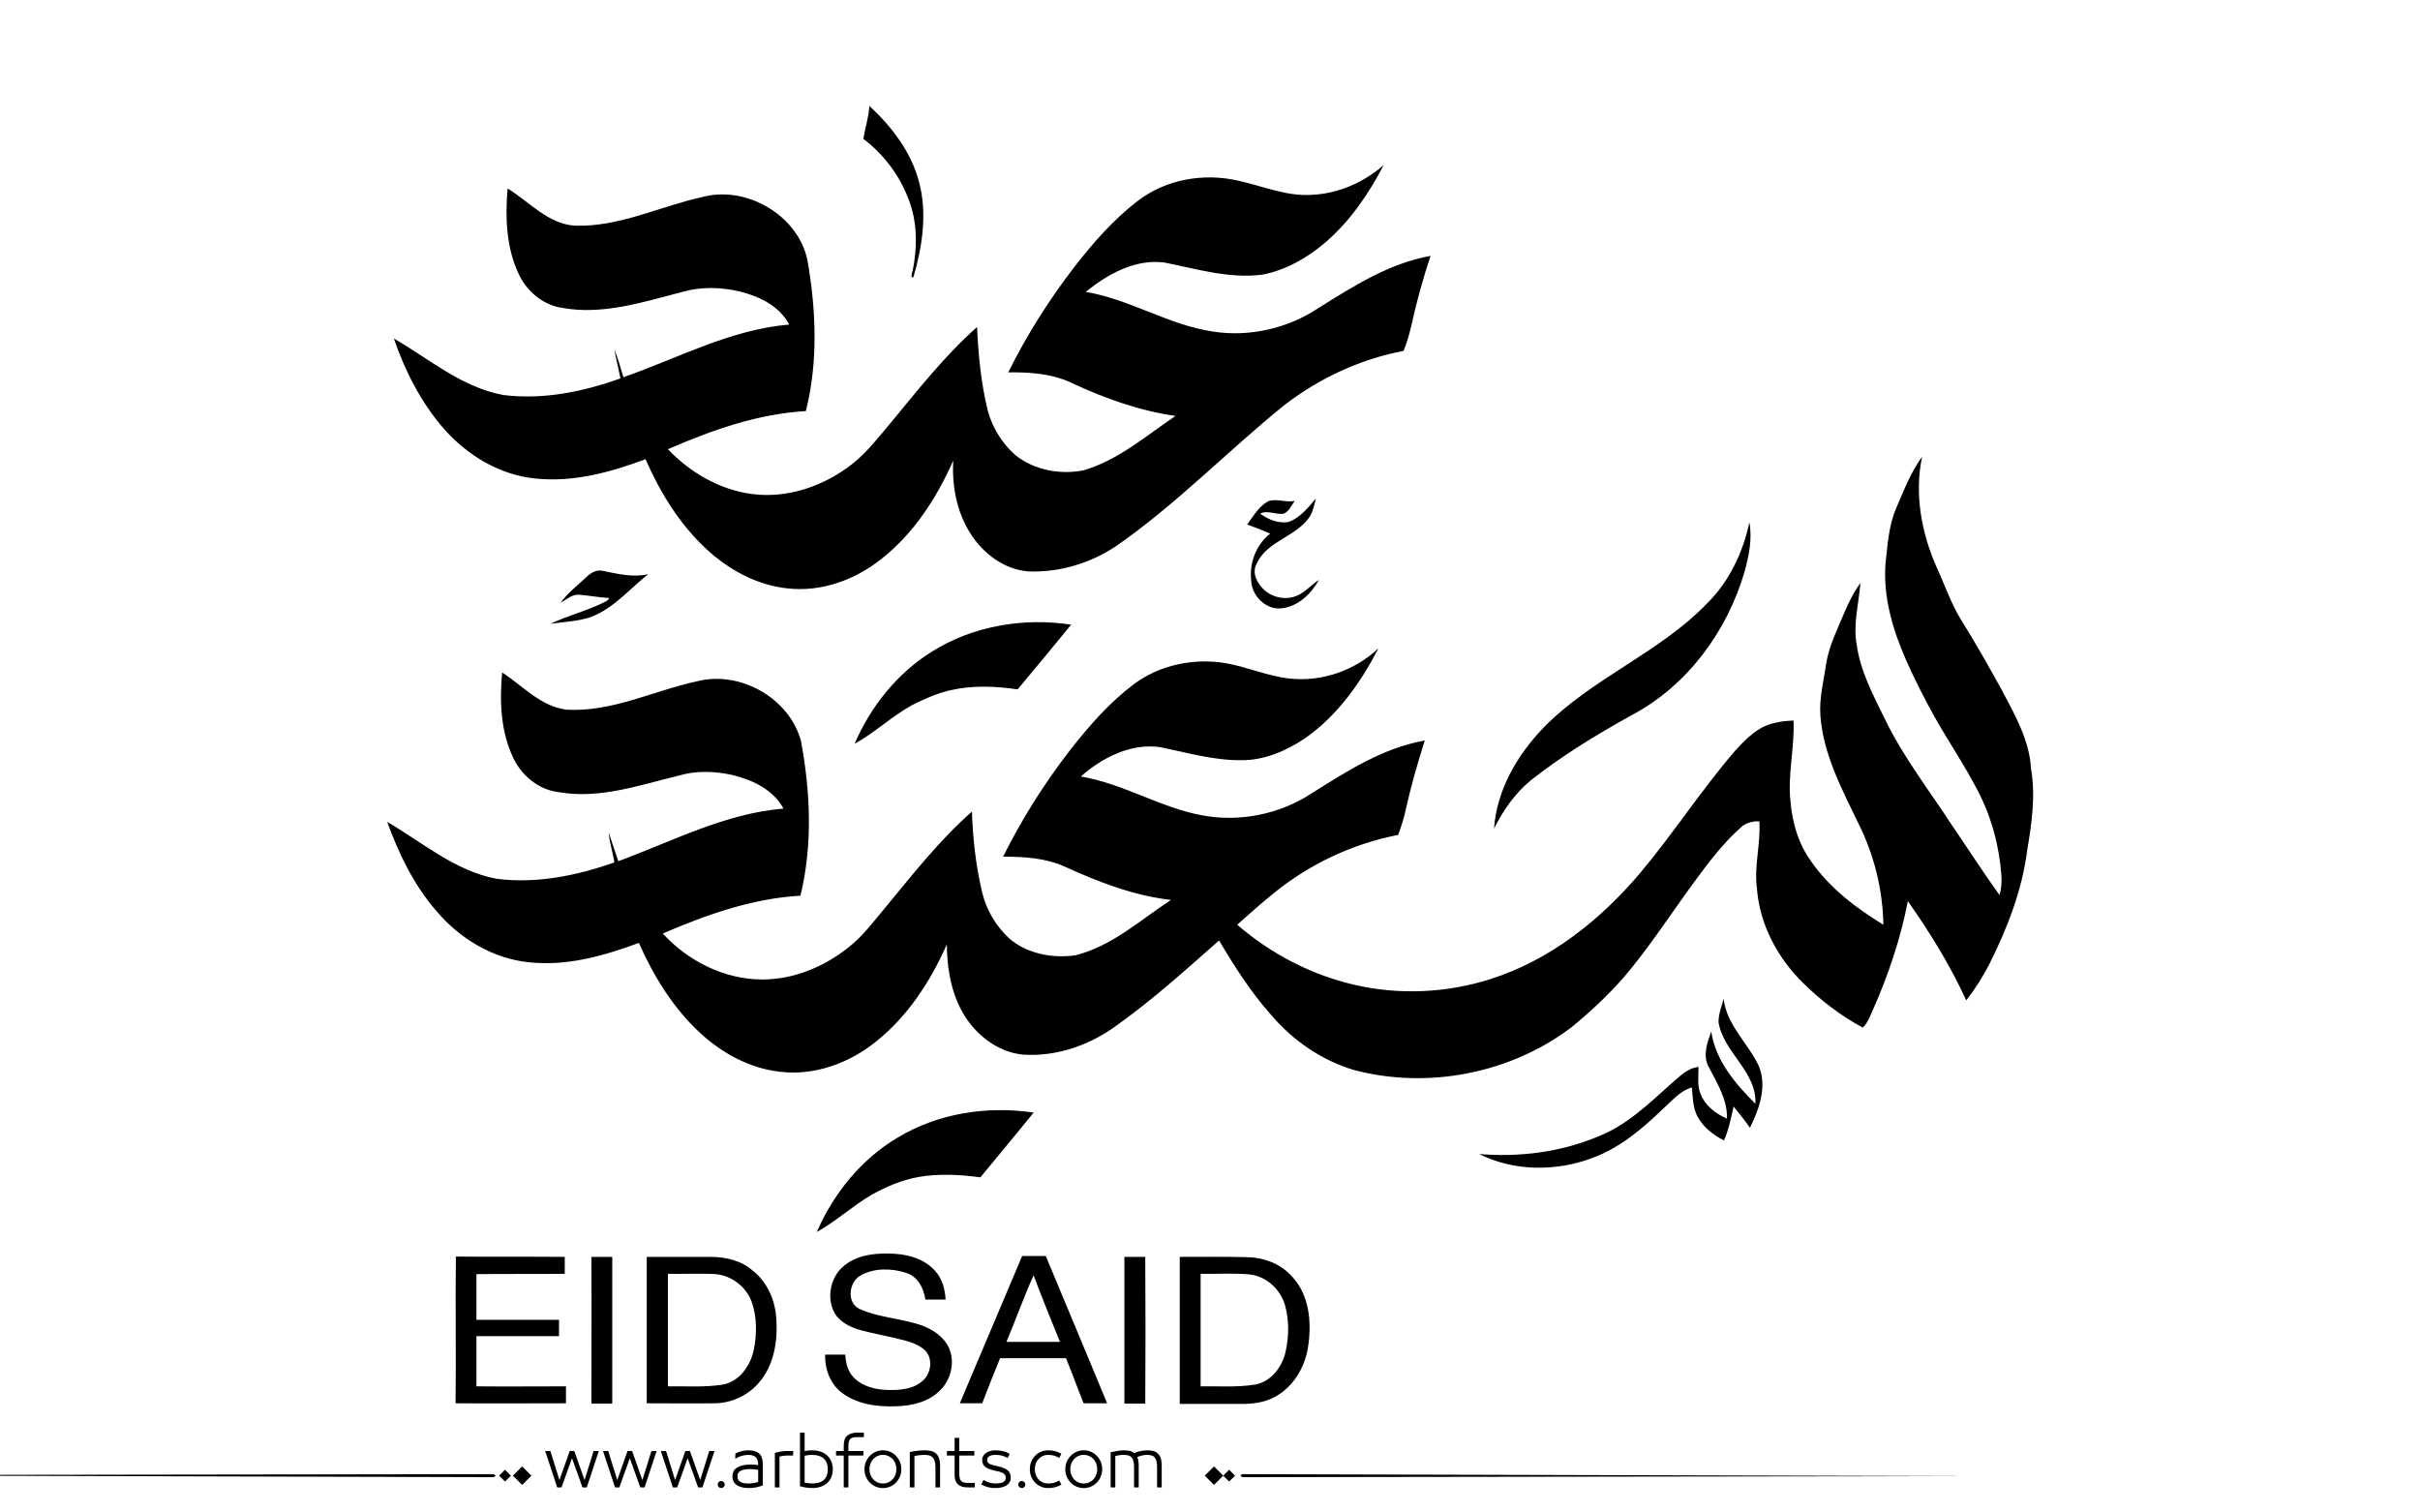 <?xml version="1.0" encoding="utf-8"?>
<!-- Generator: Adobe Illustrator 21.0.0, SVG Export Plug-In . SVG Version: 6.00 Build 0)  -->
<svg version="1.1" id="Layer_1" xmlns="http://www.w3.org/2000/svg" xmlns:xlink="http://www.w3.org/1999/xlink" x="0px" y="0px"
	 viewBox="0 0 800 500" style="enable-background:new 0 0 800 500;" xml:space="preserve">
<g id="XMLID_670_">
	<path fill="#000000" id="XMLID_1460_" d="M287.4,35c7.4,6.9,13.8,15.2,16.4,25.1c2.8,10.3,1.1,21.4-1.8,31.4c-1.1,1-0.6-1.4-0.3-1.9
		c1.6-7.9,1.6-16.6-1.5-24.1c-3-7.8-8.2-14.6-14.8-19.6C286,42.2,287.2,38.7,287.4,35 M433.7,64.4c8.8-0.4,17.1-4.1,23.7-9.8
		c-4.9,9.4-11,18.4-19.1,25.4c-6,5.2-13.2,9.3-21,10.8c-11,1.4-21.7-1.9-32.3-4c-9.7-1.3-18.8,3.8-26.1,9.7
		c14.6,2.4,27.3,10.9,42,13.1c12.1,1.9,24.8-1,35-7.8c11.5-7.2,23.4-14.8,37-17.2c-2.5,7.5-4.6,15.1-6.3,22.9
		c-0.7,2.9-1.5,5.8-2.6,8.5c-14.3,2.7-27.8,9-39.4,17.9c-18.8,15.2-35.7,32.8-55.6,46.6c-8.5,5.7-18.8,8.8-29,8.4
		c-8.1-0.6-15.1-6-19.3-12.7c-4.5-7.1-6-15.7-5.6-23.9c-5.5,12.4-13.1,24.2-23.9,32.6c-8.7,6.9-19.9,10.9-31,9.6
		c-10.1-1.1-19.4-6.2-26.8-13.1c-8.8-8.2-15.2-18.6-20-29.6c-11.5,4.3-23.8,7.7-36.3,6.4c-11.8-1.1-22.7-7.7-30.4-16.5
		c-7.5-8.6-12.8-19-16.5-29.8c11.8,6.8,22.5,16.2,36.3,18.7c13.1,1.6,26.3-1.1,38.6-5.5c-0.6-3.3-1.5-6.4-2-9.7c1.1,3,2.1,6.2,3,9.3
		c18.1-6.3,35.4-15.8,54.8-17.4c-3.2-6.1-9.8-9.3-16.2-10.9c-6.2-1.5-12.9-1.7-19.1,0.1c-12.9,3.3-26.1,7.7-39.6,5.3
		c-6.6-0.9-12.1-5.7-14.7-11.6c-4-8.7-4.3-18.5-3.5-27.9C175,66.7,181.1,74,190,74.6c14.6,0.5,27.9-6.3,41.9-9.4
		c14.6-4.1,31.8,5.8,35,20.7c2.9,16.5,3.6,33.7-0.5,50c-15.9,0.9-31.1,6.3-45.6,12.6c7.3,7.7,17.1,13.4,27.7,14.8
		c11.8,1.6,23.9-2.6,33.2-9.9c5-3.9,8.8-9,12.9-13.8c9-10.9,17.8-22.1,28.4-31.5c0.4,9.2,1.3,18.5,3.5,27.5
		c1.5,5.7,4.7,10.9,9.1,14.8c6.2,5,14.8,6.6,22.5,5.1c11.5-3.3,20.7-11.4,30.5-18c-11.9-1.7-23.4-5.8-34.3-10.9
		c-6.5-3.1-13.9-3.6-21-3.5c6.2-12.5,13.7-24.3,22.2-35.3c6.1-7.8,12.7-15.3,20.5-21.3c9.3-7.2,21.8-9.4,33.2-6.8
		C417.5,61.5,425.3,65,433.7,64.4 M626.8,168.1c2.5-5.8,4.8-11.9,8.6-17.1c-2.6,12.4-0.2,25.3,4.9,36.7c2.7,5.9,4.8,12.2,8.3,17.7
		c4.6,7.4,8.9,15,13.1,22.6c4.3,8.2,9.2,16.6,9.7,26.1c1.6,9.1,0.2,18.3-1.3,27.3c-1.7,13.1-6.6,25.6-12.5,37.4
		c-2.2,4.2-4.7,8.2-7.6,11.9c-5.3-11.6-12-22.4-19.3-32.8c-2.4,12.3-6.4,24.3-11.5,35.8c-1,2.1-1.7,4.4-3.4,6
		c-7.3-3.9-13.9-9-19.8-14.8c-8.4-8.3-14.3-19.3-15.2-31.2c-1-7.4,1.3-14.8,0.8-22.2c-2.3-0.1-4.7,0.6-6.3,2.2
		c-5.9,5.3-10.7,11.7-15.4,18.1c-7.7,10.5-14.8,21.6-23.3,31.5c-5.2,5.9-11,11.3-17.1,16.3c-20.2,15.3-47.5,20.6-72,14.1
		c-10.6-3.2-20.1-9.7-27.3-18.2c-6.7-7.5-12.1-16-17.2-24.6c-10.9,9.6-21.7,19.4-33.6,27.9c-8.6,6.4-19.2,10.3-30,9.9
		c-6.9-0.2-13.3-4-17.8-9.2c-6.5-7.5-8.5-17.6-8.6-27.3c-5.4,12.2-12.9,23.8-23.5,32.2c-8.8,7.1-20.4,11.3-31.7,9.9
		c-9.8-1.1-18.9-6-26.1-12.6c-9-8.2-15.6-18.9-20.5-30c-11.6,4.3-23.9,7.8-36.4,6.4c-11.9-1.2-22.8-7.8-30.5-16.9
		c-7.5-8.6-12.5-19-16.3-29.5c11.7,6.8,22.4,16.2,36.1,18.8c13.2,1.7,26.5-1,39-5.4c-0.5-3.3-1.6-6.5-1.9-9.9
		c1.1,3.1,2.1,6.3,3.2,9.5c17.9-6.6,35.3-15.8,54.6-17.4c-3.4-6.3-10.3-9.5-16.9-11.1c-5.8-1.3-12-1.5-17.7,0.2
		c-12.9,3.1-26,7.8-39.5,5.5c-6.6-0.7-12.3-5.3-15.1-11.1c-4.3-8.8-4.7-18.9-3.8-28.5c6.8,4.4,12.7,11.2,21.2,12.3
		c15.1,0.9,28.9-6.3,43.3-9.4c14.2-3.6,30.5,5.6,34.3,19.8c3.1,16.8,3.9,34.4-0.2,51.1c-15.9,0.9-31.1,6.3-45.5,12.5
		c8.3,9.1,20.4,15.2,32.9,15.2c10.4,0,20.5-4.2,28.6-10.7c4.7-3.7,8.2-8.5,12-13c9.1-11,17.9-22.3,28.7-31.8c0.3,9,1.3,18,3.4,26.8
		c1.4,5.8,4.6,11.1,8.9,15.1c5.9,5.1,14.3,6.7,21.9,5.6c12.1-3,21.5-11.7,31.6-18.3c-12.3-1.4-23.9-5.9-35.1-11
		c-6.4-2.9-13.5-3.3-20.4-3.3c6.2-12.5,13.7-24.3,22.2-35.3c6.2-7.9,12.9-15.6,21-21.7c8.5-6.4,19.8-8.7,30.2-7
		c7.2,1.2,13.9,4.3,21.2,5.1c10.7,1.2,21.7-2.6,29.5-10c-5.9,11.4-13.6,22.3-24.2,29.7c-6.2,4.2-13.6,7.4-21.2,7.3
		c-9.1,0.1-17.9-2.5-26.7-4.3c-9.7-1.4-19.2,3.4-26.3,9.7c13.9,2.3,26.1,10.2,39.9,12.8c12.5,2.4,25.9-0.3,36.5-7.3
		c11.6-7.3,23.6-15,37.3-17.4c-2.4,7.5-4.6,15.2-6.3,22.9c-0.6,2.8-1.5,5.6-2.5,8.3c-14.9,2.9-29,9.5-40.8,19
		c-4.2,3.4-8.3,7-12.4,10.7c11,9.5,24.3,16.5,38.5,19.8c14.8,3.5,30.6,2.8,45.1-1.8c19.7-6.2,36.4-19.5,49.6-35.1
		c10.9-13,20.2-27.4,31.3-40.3c3.7-4.1,7.9-8.4,13.6-9.4c1.9-0.5,3.9-0.6,5.8-0.7c0.4,9-2,17.8-1,26.8c0.6,7.1,2.7,14.2,7,20
		c6.1,8.7,14.7,15.2,23.7,20.7c-0.2-11.5-3-22.9-8.1-33.2c-5.5-11.4-11.7-22.9-12.7-35.7c-0.5-5.9,1.1-11.7,1.9-17.5
		c1-6,3.8-11.5,6.1-17c1.4-3.4,3.1-6.6,5.2-9.6c-0.5,6.8-2.5,13.7-1.2,20.5c1.2,8.7,5.4,16.5,9.2,24.3c6.1,12.7,14.8,23.8,22.4,35.5
		c5.2,7.6,10.2,15.4,15.6,22.9c0.6-2.1,0.8-4.4,0.6-6.6c-0.7-9.9-3.4-19.6-8-28.3c-4.1-7.9-9.1-15.3-13.5-23c-3.6-6.4-7-13-10-19.8
		c-4.4-10-7.6-20.8-6.8-31.8C624,180.3,624.3,173.9,626.8,168.1 M426.1,172.5c3.8-1.4,6.4-4.8,8.9-7.7c-0.5,2-0.9,4-1.9,5.8
		c-4.4,6.9-14.3,8.1-17.7,15.8c-1.7,3.1,0.3,6.6,2.6,8.7c3,2.6,7.4,3.4,11,1.7c2.7-1.2,4.6-3.6,7-5.1c-2.5,4.6-6.9,8.8-12.3,9.4
		c-5.3,0.6-10-4.2-10.1-9.4c-0.6-5.7,1.7-11.7,6.3-15.3c-2.5-1.1-5-2.1-7.6-3c2-2.8,3.8-5.9,6.9-7.7c2.9-1,5.9,0.5,8.8-0.1
		c-1.1,1.5-1.8,3.4-3.6,4.2c-2.6,0.5-5.3-1.3-7.8,0C419.3,171.8,422.8,173.2,426.1,172.5 M578.3,172.7c1,5.3-0.1,10.8-1.5,16
		c-5.7,19.8-18.9,37.9-37.2,47.6c-11.7,6.5-23.1,13.4-33.6,21.7c-5.2,4.3-9.1,9.9-12.1,15.9c0.9-12.8,7.7-24.4,16.5-33.5
		c16-16.3,38.3-24.6,54.1-41.1C571.7,192.1,576.2,182.6,578.3,172.7 M193.7,190.9c1.4-1.4,3.4-2.7,5.5-2.2c5,1,10.1,2.3,15.1,1.1
		c-6.2,4.9-11.4,11.3-19,14.2c-4.3,1.4-8.8,1.6-13.3,2.2c5.9-2.8,12.3-4.3,18.1-7.3c0.6-0.3,1-0.6,1.3-1.2c-3.3-0.2-6.6-0.8-9.9-1.1
		c-2.4-0.2-4.2,1.6-6.2,2.7C187.6,196,190.9,193.6,193.7,190.9 M308.1,215.4c13.5-8.5,30.3-11.3,46-8.9
		c-5.9,7.2-11.7,14.3-17.7,21.4c-7.4-1.1-15-1.4-22.3,0.3c-4.4,1-8.6,2.9-12.6,4.9c-6.7,3.7-12.3,9.1-19,12.8
		C287.8,233.6,296.6,222.5,308.1,215.4 M569.8,330.2c1,8.8,8.2,14.7,11.7,22.4c2.7,6.7,0,14.1-3,20.2c-1.7-2.4-3.5-4.7-5.4-7
		c-0.9,3.8-1.6,7.7-3.2,11.2c-3.6-1.8-6.9-4.4-8.8-8c-1.5-2.9-1.5-6.3-1.8-9.5c-4,1.1-6.6,4.5-9.6,7.1c-6.8,6.6-14.3,12.9-23.3,16.2
		c-11.9,4.5-25.9,4.5-37.4-1.3c13.3,1.1,26.9-0.6,39.3-5.8c9.3-3.6,16.6-10.7,24-17.3c2.7-2.3,5.4-5.3,9.2-5.7c0,3-0.5,6.2,0.7,9
		c1.5,3.8,5,6.5,8.7,8.1c0.2-6.4-3.4-11.9-6.2-17.4c-1.8-3.7-0.3-7.8,1-11.4c1.4,9.6,8,17.3,14.6,23.9c0.5-10.7-10.6-17-12.2-27
		C568.1,335.3,569.1,332.7,569.8,330.2 M296.7,376.1c13.4-8.1,29.6-10.6,45-8.3c-5.8,7.2-11.7,14.2-17.6,21.4
		c-6.8-0.9-13.7-1.3-20.5-0.1c-5.5,1-10.7,3.2-15.5,5.9c-6.3,3.7-11.7,8.7-18.1,12.3C275.5,394.6,284.7,383.2,296.7,376.1
		L296.7,376.1z"/>
	<path fill="#000000" id="XMLID_671_" d="M278.5,418.9c4-3.7,9.7-4.6,15-4.5c5.6,0,11.6,1.3,15.5,5.6c2.5,2.6,3.4,6.2,3.6,9.6c-2.2,0-4.5,0-6.7,0
		c-0.5-3.7-2.5-7.6-6.3-8.8c-4.9-1.6-10.7-1.7-15.2,0.9c-3.8,2.2-4.6,8.9-0.3,11c6.7,3,14.2,3.1,21,5.6c3.6,1.4,7.1,3.8,8.7,7.5
		c1.9,4.6,0.6,10.3-3,13.8c-3.8,3.9-9.5,5.2-14.9,5.3c-6.1,0.2-12.5-0.7-17.5-4.4c-3.9-2.9-5.8-7.9-5.6-12.7c2.2,0,4.4,0,6.6,0
		c0.2,2.5,0.7,5.1,2.4,7.1c2.9,3.4,7.5,4.5,11.8,4.6c4,0.1,8.6-0.3,11.6-3.2c2.6-2.4,3.2-7,0.8-9.7c-1.9-1.9-4.5-2.8-7-3.5
		c-4.9-1.3-9.8-2.1-14.6-3.4c-3.4-1-7-2.7-8.7-6C273.3,428.9,274.5,422.5,278.5,418.9 M337.9,415.2c2.6,0,5.2,0,7.8,0
		c6.8,16.3,13.6,32.5,20.3,48.7c-2.6,0-5.2,0-7.8,0c-2-5-3.8-10-5.8-14.9c-7.3,0-14.5,0-21.8,0c-2,4.9-4,9.9-5.9,14.9
		c-2.5,0-4.9,0-7.4,0C324.2,447.7,331,431.4,337.9,415.2 M332.7,443.6c5.9,0,11.8,0,17.7,0c-2.9-7.3-6-14.6-8.7-22
		C338.4,428.8,335.8,436.3,332.7,443.6 M150.6,463.9c0.2-16.2-0.1-32.3,0.1-48.5c12,0.1,24,0,36,0.1c0,1.9,0,3.7,0,5.6
		c-9.7,0.1-19.5,0-29.2,0.1c0,5,0,10.1,0,15.1c9.1,0,18.2,0,27.3,0c0,1.8,0,3.6,0,5.4c-9.1,0-18.2,0-27.3,0c0,5.5,0,11.1,0,16.6
		c9.9,0.1,19.7,0,29.6,0c0,1.9,0,3.7,0,5.6C174.9,463.9,162.8,464,150.6,463.9 M195.5,415.5c2.3,0,4.6,0,6.9,0c0,16.2,0,32.3,0,48.5
		c-2.3,0-4.6,0-6.9,0C195.5,447.8,195.6,431.6,195.5,415.5 M213.8,415.5c7,0,14.1,0,21.1,0c5,0,10.2,1.2,14,4.6
		c4.7,3.7,7.3,9.6,7.7,15.5c0.6,7.6-0.7,15.9-5.9,21.7c-3.6,4.1-8.9,6.5-14.3,6.6c-7.5,0.1-15.1,0-22.6,0
		C213.8,447.8,213.8,431.6,213.8,415.5 M220.8,421.1c0,12.4,0,24.8,0,37.2c6-0.1,12.2,0.4,18.2-0.6c5.5-1,9.1-6.3,10.2-11.5
		c1-5.2,1.1-10.7-0.7-15.8c-1.8-5-6.6-8.7-11.9-9.2C231.3,420.9,226,421.2,220.8,421.1 M371.7,415.5c2.3,0,4.6,0,6.9,0
		c0.1,16.2,0.1,32.4,0,48.5c-2.3,0-4.6,0-6.9,0C371.7,447.8,371.7,431.6,371.7,415.5 M390,415.5c7.5,0,14.9-0.1,22.4,0.1
		c5.6,0.1,11.2,2.3,14.9,6.6c5.5,6,6.3,14.8,5.2,22.5c-0.9,6.9-4.7,13.6-10.9,17c-3.7,2.1-8,2.5-12.2,2.4c-6.5,0-12.9,0-19.4,0
		C390,447.8,390,431.6,390,415.5 M396.9,421.1c0,12.4,0,24.8,0,37.2c6-0.1,12.1,0.4,18.1-0.6c5.3-1,8.9-5.9,10-10.9
		c1.1-5,1.2-10.3-0.2-15.3c-1.5-5.3-6.2-9.6-11.7-10.2C407.8,420.8,402.3,421.2,396.9,421.1L396.9,421.1z"/>
</g>
<path fill="#000000" d="M273.602,481.306c-0.578-0.576-1.301-1.03-2.174-1.362c-0.873-0.331-1.885-0.497-3.039-0.497
	c-0.663,0-1.463,0.079-2.4,0.238v-6.077h-1.535v17.711c0.706,0.202,1.402,0.354,2.087,0.454s1.301,0.151,1.849,0.151
	c1.153,0,2.166-0.162,3.039-0.486s1.596-0.764,2.174-1.319c0.576-0.555,1.006-1.211,1.287-1.968s0.42-1.561,0.42-2.411
	s-0.139-1.657-0.42-2.422C274.608,482.554,274.178,481.883,273.602,481.306z M272.391,489.167c-0.852,0.829-2.17,1.243-3.958,1.243
	c-0.39,0-0.805-0.032-1.244-0.097c-0.439-0.065-0.84-0.134-1.2-0.206v-8.845c0.447-0.115,0.887-0.194,1.319-0.237
	c0.433-0.044,0.808-0.065,1.125-0.065c0.894,0,1.668,0.112,2.325,0.335c0.656,0.224,1.199,0.545,1.633,0.963
	c0.432,0.418,0.752,0.919,0.961,1.503s0.314,1.243,0.314,1.979C273.667,487.195,273.241,488.338,272.391,489.167z M247.392,479.446
	c-0.62,0-1.297,0.079-2.033,0.238c-0.735,0.158-1.485,0.433-2.249,0.821l-0.065,1.73c0.548-0.303,0.973-0.52,1.276-0.649
	s0.624-0.237,0.962-0.324c0.338-0.086,0.677-0.158,1.016-0.216s0.667-0.087,0.984-0.087c1.139,0,1.982,0.249,2.53,0.746
	s0.822,1.33,0.822,2.498v0.13c-0.332-0.044-0.732-0.087-1.2-0.13c-0.469-0.043-0.876-0.065-1.222-0.065
	c-1.831,0-3.302,0.311-4.412,0.931c-1.11,0.619-1.665,1.644-1.665,3.07c0,0.707,0.155,1.305,0.465,1.795
	c0.31,0.49,0.713,0.88,1.211,1.168s1.067,0.497,1.708,0.627c0.641,0.13,1.308,0.194,2,0.194c0.807,0,1.6-0.072,2.378-0.216
	c0.779-0.145,1.536-0.368,2.271-0.671v-7.028c0-1.585-0.397-2.742-1.189-3.471C250.189,479.811,248.992,479.446,247.392,479.446z
	 M250.636,489.892c-0.375,0.144-0.858,0.267-1.449,0.367c-0.591,0.102-1.183,0.151-1.773,0.151c-0.505,0-0.984-0.035-1.438-0.108
	c-0.454-0.071-0.84-0.197-1.157-0.378c-0.317-0.18-0.57-0.414-0.757-0.703c-0.188-0.288-0.281-0.663-0.281-1.124
	c0-0.52,0.111-0.934,0.335-1.244c0.224-0.31,0.533-0.551,0.93-0.724c0.396-0.174,0.85-0.296,1.362-0.368
	c0.511-0.072,1.041-0.108,1.589-0.108c0.476,0,0.984,0.029,1.524,0.087c0.541,0.058,0.912,0.108,1.114,0.151V489.892z
	 M258.032,479.868c-0.649,0.122-1.276,0.263-1.881,0.422v11.418h1.535v-10.186c0.202-0.072,0.563-0.147,1.082-0.228
	c0.519-0.079,1.002-0.118,1.449-0.118h1.989v-1.492H260C259.336,479.685,258.681,479.746,258.032,479.868z M-77.92,487.667
	l241.145,0.656l0.663-0.433l-0.632-0.564L-77.92,487.667z M164.994,487.825l1.95,1.95l1.95-1.95l-1.95-1.95L164.994,487.825z
	 M169.559,487.825l3.057,3.057l3.057-3.057l-3.057-3.057L169.559,487.825z M212.359,489.286l-3.395-9.602h-1.514l-3.396,9.602
	l-2.984-9.602h-1.73l3.979,12.023h1.428l3.46-9.645l3.46,9.645h1.427l3.979-12.023h-1.73L212.359,489.286z M238.418,489.589
	c-0.317,0-0.591,0.115-0.822,0.346c-0.231,0.23-0.346,0.505-0.346,0.822c0,0.316,0.115,0.591,0.346,0.821
	c0.23,0.23,0.504,0.346,0.822,0.346c0.317,0,0.591-0.115,0.822-0.346c0.23-0.23,0.346-0.505,0.346-0.821
	c0-0.317-0.116-0.592-0.346-0.822C239.009,489.704,238.735,489.589,238.418,489.589z M193.243,489.286l-3.395-9.602h-1.514
	l-3.396,9.602l-2.984-9.602h-1.73l3.979,12.023h1.428l3.46-9.645l3.46,9.645h1.427l3.979-12.023h-1.73L193.243,489.286z
	 M231.476,489.286l-3.395-9.602h-1.514l-3.396,9.602l-2.984-9.602h-1.73l3.979,12.023h1.428l3.46-9.645l3.46,9.645h1.427
	l3.979-12.023h-1.73L231.476,489.286z M382.732,480.474c-0.426-0.396-0.938-0.667-1.535-0.812c-0.598-0.144-1.271-0.216-2.021-0.216
	c-0.664,0-1.393,0.09-2.184,0.271c-0.793,0.181-1.471,0.4-2.033,0.659c-0.346-0.331-0.818-0.569-1.416-0.714
	c-0.6-0.144-1.273-0.216-2.023-0.216c-0.635,0-1.268,0.058-1.902,0.173l-2.465,0.454v11.635h1.535v-10.38
	c0.447-0.102,0.883-0.188,1.309-0.26c0.424-0.072,0.896-0.108,1.416-0.108c0.605,0,1.125,0.058,1.557,0.173
	c0.434,0.116,0.789,0.321,1.07,0.616c0.281,0.296,0.494,0.711,0.639,1.244s0.217,1.24,0.217,2.119v6.596h1.535v-7.201
	c0-0.663-0.055-1.243-0.162-1.741c-0.109-0.497-0.213-0.861-0.314-1.092c0.086-0.043,0.281-0.119,0.584-0.228
	c0.303-0.107,0.602-0.197,0.898-0.27c0.295-0.072,0.586-0.126,0.875-0.162s0.547-0.055,0.779-0.055c0.59,0,1.102,0.058,1.535,0.173
	c0.432,0.116,0.781,0.317,1.049,0.605c0.266,0.289,0.471,0.703,0.615,1.244c0.145,0.54,0.217,1.251,0.217,2.13v6.596h1.535v-7.201
	c0-0.995-0.111-1.816-0.336-2.466C383.482,481.393,383.158,480.87,382.732,480.474z M280.1,474.581
	c-0.785,0.648-1.18,1.729-1.18,3.243v1.86h-2.551v1.492h2.551v10.531h1.537v-10.531h4.973v-1.492h-4.973v-1.471
	c0-0.635,0.045-1.149,0.141-1.546c0.094-0.396,0.24-0.707,0.443-0.931c0.201-0.223,0.475-0.385,0.82-0.486
	c0.346-0.101,0.779-0.151,1.299-0.151h2.422v-1.492h-2.271C281.956,473.607,280.885,473.932,280.1,474.581z M398.273,487.825
	l3.057,3.057l3.057-3.057l-3.057-3.057L398.273,487.825z M343.322,482.322c0.389-0.418,0.854-0.749,1.395-0.994
	s1.135-0.368,1.783-0.368c0.736,0,1.373,0.076,1.914,0.228s1.121,0.414,1.74,0.789l0.715-1.405c-0.707-0.39-1.393-0.674-2.055-0.854
	c-0.664-0.181-1.436-0.271-2.314-0.271c-0.85,0-1.639,0.155-2.367,0.465c-0.729,0.311-1.367,0.746-1.914,1.309
	c-0.549,0.563-0.98,1.222-1.297,1.979c-0.317,0.757-0.476,1.59-0.476,2.498s0.158,1.74,0.476,2.497
	c0.316,0.757,0.748,1.413,1.297,1.969c0.547,0.555,1.186,0.987,1.914,1.297c0.729,0.311,1.518,0.465,2.367,0.465
	c0.879,0,1.65-0.09,2.314-0.27c0.662-0.181,1.348-0.466,2.055-0.854l-0.715-1.406c-0.619,0.375-1.199,0.639-1.74,0.79
	s-1.178,0.227-1.914,0.227c-0.648,0-1.242-0.119-1.783-0.356c-0.541-0.238-1.006-0.565-1.395-0.984
	c-0.391-0.418-0.693-0.915-0.908-1.492c-0.217-0.576-0.324-1.203-0.324-1.881s0.107-1.305,0.324-1.882
	C342.628,483.238,342.931,482.741,343.322,482.322z M404.387,487.825l1.949,1.95l1.951-1.95l-1.951-1.95L404.387,487.825z
	 M410.701,487.326l-0.664,0.433l0.633,0.564l241.176-0.341L410.701,487.326z M362.611,481.295c-0.549-0.569-1.193-1.02-1.936-1.352
	c-0.742-0.331-1.547-0.497-2.412-0.497c-0.863,0-1.668,0.166-2.41,0.497c-0.742,0.332-1.389,0.782-1.936,1.352
	c-0.549,0.57-0.977,1.229-1.287,1.979c-0.311,0.749-0.465,1.557-0.465,2.422s0.154,1.672,0.465,2.422s0.738,1.409,1.287,1.979
	c0.547,0.569,1.193,1.017,1.936,1.341s1.547,0.486,2.41,0.486c0.865,0,1.67-0.162,2.412-0.486s1.387-0.771,1.936-1.341
	c0.547-0.569,0.977-1.229,1.287-1.979c0.309-0.75,0.465-1.557,0.465-2.422s-0.156-1.673-0.465-2.422
	C363.587,482.524,363.158,481.865,362.611,481.295z M362.394,487.523c-0.217,0.569-0.52,1.067-0.908,1.492
	c-0.389,0.426-0.857,0.765-1.406,1.017c-0.547,0.252-1.152,0.378-1.816,0.378c-0.662,0-1.268-0.126-1.816-0.378
	c-0.547-0.252-1.016-0.591-1.404-1.017c-0.391-0.425-0.693-0.923-0.908-1.492c-0.217-0.569-0.324-1.179-0.324-1.827
	c0-0.649,0.107-1.262,0.324-1.839c0.215-0.576,0.518-1.077,0.908-1.503c0.389-0.425,0.857-0.764,1.404-1.016
	c0.549-0.252,1.154-0.379,1.816-0.379c0.664,0,1.27,0.127,1.816,0.379c0.549,0.252,1.018,0.591,1.406,1.016
	c0.389,0.426,0.691,0.927,0.908,1.503c0.217,0.577,0.324,1.189,0.324,1.839C362.718,486.345,362.611,486.954,362.394,487.523z
	 M296.221,481.295c-0.547-0.569-1.191-1.02-1.936-1.352c-0.742-0.331-1.545-0.497-2.41-0.497s-1.67,0.166-2.412,0.497
	c-0.742,0.332-1.387,0.782-1.936,1.352c-0.547,0.57-0.977,1.229-1.285,1.979c-0.311,0.749-0.465,1.557-0.465,2.422
	s0.154,1.672,0.465,2.422c0.309,0.75,0.738,1.409,1.285,1.979c0.549,0.569,1.193,1.017,1.936,1.341s1.547,0.486,2.412,0.486
	s1.668-0.162,2.41-0.486c0.744-0.324,1.389-0.771,1.936-1.341c0.549-0.569,0.977-1.229,1.287-1.979s0.465-1.557,0.465-2.422
	s-0.154-1.673-0.465-2.422C297.198,482.524,296.77,481.865,296.221,481.295z M296.006,487.523c-0.217,0.569-0.52,1.067-0.908,1.492
	c-0.391,0.426-0.859,0.765-1.406,1.017c-0.549,0.252-1.154,0.378-1.816,0.378c-0.664,0-1.27-0.126-1.816-0.378
	c-0.549-0.252-1.018-0.591-1.406-1.017c-0.389-0.425-0.691-0.923-0.908-1.492s-0.324-1.179-0.324-1.827
	c0-0.649,0.107-1.262,0.324-1.839c0.217-0.576,0.52-1.077,0.908-1.503c0.389-0.425,0.857-0.764,1.406-1.016
	c0.547-0.252,1.152-0.379,1.816-0.379c0.662,0,1.268,0.127,1.816,0.379c0.547,0.252,1.016,0.591,1.406,1.016
	c0.389,0.426,0.691,0.927,0.908,1.503c0.215,0.577,0.324,1.189,0.324,1.839C296.331,486.345,296.221,486.954,296.006,487.523z
	 M309.381,480.463c-0.455-0.39-0.996-0.656-1.623-0.801c-0.627-0.144-1.309-0.216-2.043-0.216c-0.707,0-1.465,0.047-2.271,0.141
	s-1.701,0.234-2.682,0.422v11.699h1.535v-10.402c1.184-0.23,2.293-0.346,3.33-0.346c0.592,0,1.111,0.062,1.559,0.184
	c0.445,0.123,0.818,0.332,1.113,0.628c0.295,0.295,0.525,0.713,0.691,1.254s0.25,1.251,0.25,2.13v6.553h1.535v-7.201
	c0-0.995-0.119-1.82-0.357-2.477C310.18,481.375,309.834,480.852,309.381,480.463z M318.516,490.054
	c-0.346-0.108-0.619-0.277-0.82-0.509c-0.203-0.23-0.35-0.547-0.443-0.951c-0.096-0.403-0.141-0.922-0.141-1.557v-5.86h4.973v-1.492
	h-4.973v-4.347h-1.537v4.347h-2.551v1.492h2.551v6.466c0,0.764,0.109,1.405,0.326,1.925c0.215,0.519,0.525,0.937,0.93,1.254
	c0.402,0.317,0.867,0.544,1.395,0.682c0.525,0.137,1.105,0.205,1.74,0.205h2.271v-1.492h-2.422
	C319.295,490.216,318.862,490.162,318.516,490.054z M337.784,489.589c-0.316,0-0.59,0.115-0.82,0.346s-0.346,0.505-0.346,0.822
	c0,0.316,0.115,0.591,0.346,0.821s0.504,0.346,0.82,0.346c0.318,0,0.592-0.115,0.822-0.346s0.346-0.505,0.346-0.821
	c0-0.317-0.115-0.592-0.346-0.822S338.102,489.589,337.784,489.589z M333.178,486.106c-0.346-0.303-0.785-0.565-1.318-0.789
	c-0.533-0.223-1.182-0.422-1.947-0.595l-0.799-0.173c-1.053-0.216-1.781-0.461-2.184-0.735c-0.404-0.273-0.607-0.678-0.607-1.211
	c0-0.504,0.238-0.904,0.715-1.2c0.475-0.295,1.174-0.443,2.098-0.443c0.793,0,1.477,0.076,2.055,0.228
	c0.576,0.151,1.217,0.421,1.924,0.811l0.691-1.405c-1.412-0.765-2.969-1.146-4.67-1.146c-0.635,0-1.223,0.076-1.764,0.228
	c-0.539,0.151-1.008,0.364-1.404,0.638s-0.711,0.605-0.941,0.994c-0.23,0.39-0.346,0.815-0.346,1.276
	c0,0.462,0.072,0.88,0.217,1.254c0.143,0.375,0.381,0.707,0.713,0.995s0.758,0.537,1.275,0.746c0.52,0.209,1.146,0.4,1.883,0.573
	l0.908,0.194c1.008,0.217,1.729,0.49,2.162,0.822c0.432,0.331,0.648,0.771,0.648,1.318c0,0.39-0.086,0.707-0.26,0.952
	c-0.172,0.245-0.414,0.436-0.725,0.573c-0.311,0.137-0.678,0.237-1.102,0.303c-0.426,0.064-0.877,0.097-1.352,0.097
	c-0.592,0-1.223-0.09-1.893-0.271c-0.67-0.18-1.352-0.479-2.045-0.897l-0.734,1.471c0.779,0.433,1.539,0.742,2.281,0.93
	s1.539,0.281,2.391,0.281c0.748,0,1.434-0.072,2.053-0.216c0.621-0.145,1.158-0.36,1.611-0.648c0.455-0.289,0.805-0.649,1.049-1.082
	c0.246-0.433,0.369-0.93,0.369-1.492c0-0.476-0.072-0.915-0.217-1.318C333.77,486.763,333.526,486.41,333.178,486.106z"/>
</svg>

